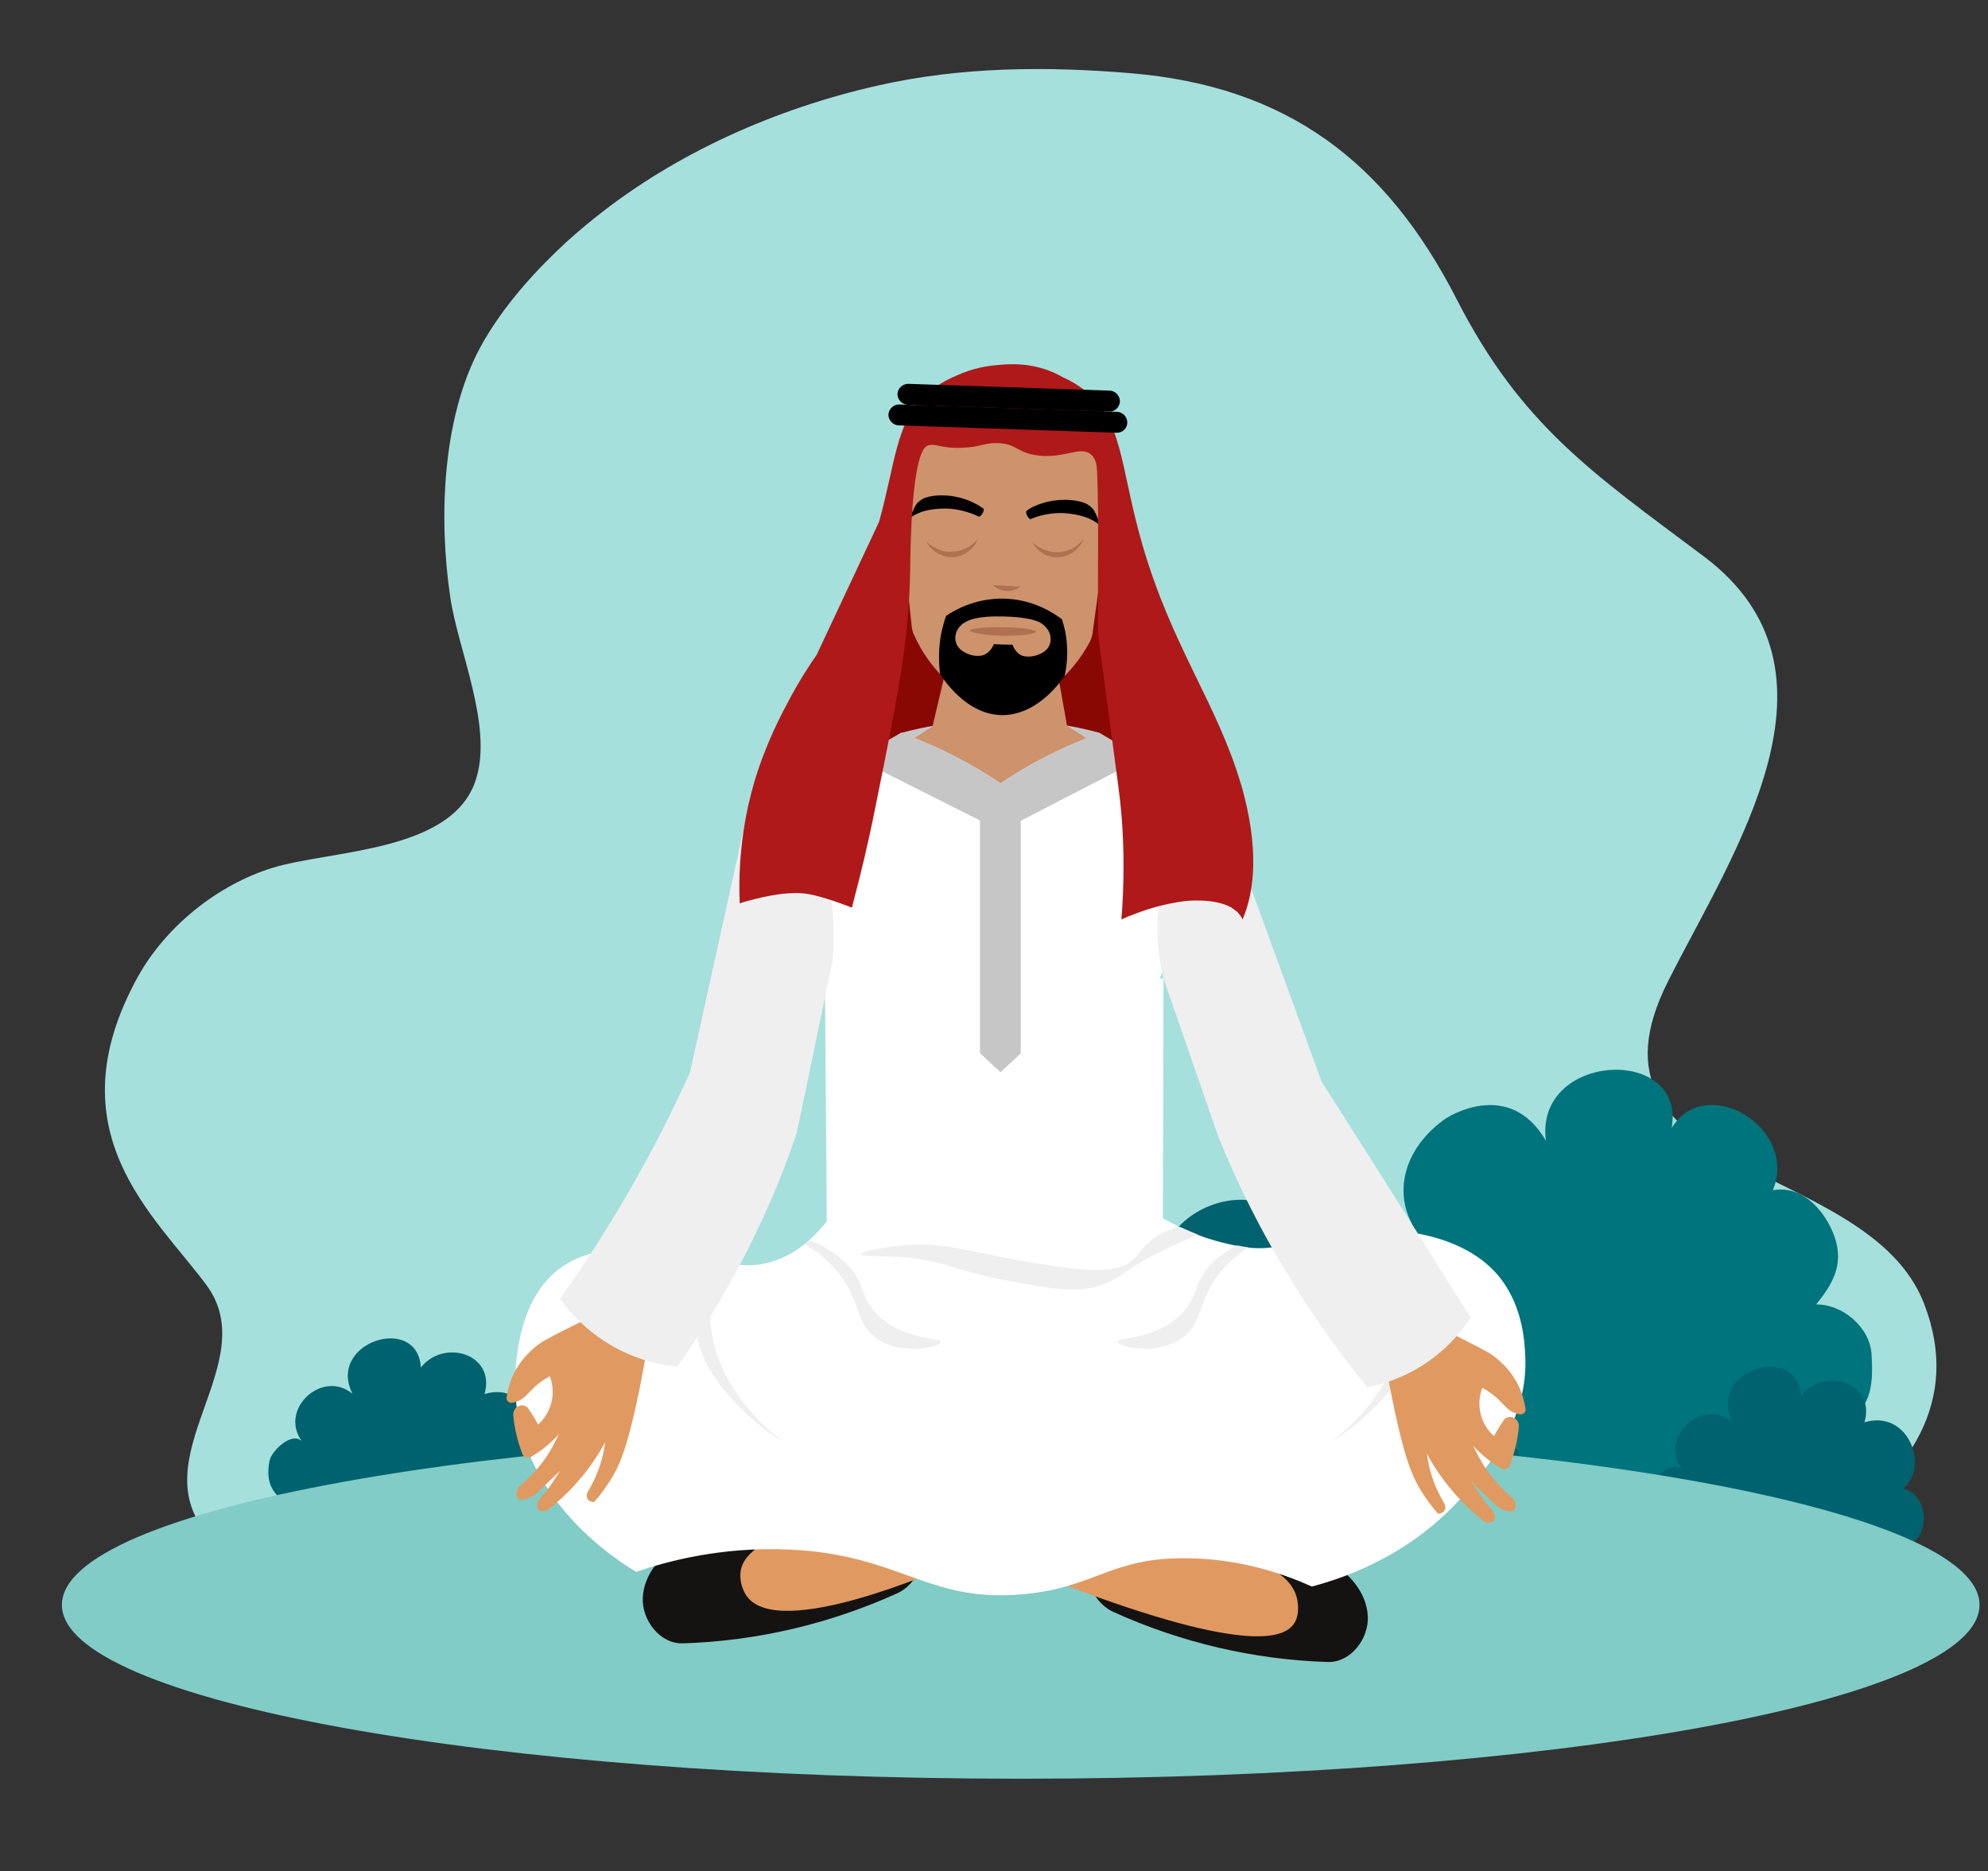 <?xml version="1.0" encoding="utf-8"?>
<!-- Generator: Adobe Illustrator 26.0.1, SVG Export Plug-In . SVG Version: 6.00 Build 0)  -->
<svg version="1.1" id="Layer_1" xmlns="http://www.w3.org/2000/svg" xmlns:xlink="http://www.w3.org/1999/xlink" x="0px" y="0px"
	 viewBox="0 0 703.3 662" style="enable-background:new 0 0 703.3 662;" xml:space="preserve">
<rect x="0" y="0" width="703.3" height="662" fill="#333333" stroke="none"/>
<style type="text/css">
	.st0{fill:#A5E0DC;}
	.st1{fill:#00747D;}
	.st2{fill:#00626F;}
	.st3{fill:#81CCC6;}
	.st4{fill:#141312;}
	.st5{fill:#E09A61;}
	.st6{fill:#FFFFFF;}
	.st7{fill:#EFEFEF;}
	.st8{fill:#890804;}
	.st9{fill:#C6C6C6;}
	.st10{fill:#CC936D;}
	.st11{fill:#AF7151;}
	.st12{fill:#C48C66;}
	.st13{fill:#AF1919;}
</style>
<g>
	<g>
		<path class="st0" d="M196.7,89.1c-10.5,10.1-20.3,21.8-26.8,33.8c-13.6,25.1-14.7,61-10.6,88.4c2.8,19,15.1,45.3,9.1,64.4
			c-8.2,26-51.2,24.9-72.2,31.4c-19.3,6-37.6,20.7-47.5,38.6c-30.2,54.9,6.1,84.3,24.3,108.9c20.7,27.9-24.4,61.7,1.5,89.5
			c27,29.1,59.6,41.2,113.6,41.2c107.1,0,131.1,8.4,279.5-2.1c28.1-2,65.6-8.4,93.6-11.4c42.3-4.5,146.6-41.3,119.4-110.8
			c-20.1-51.4-125.9-43.5-90.5-113.8c23.2-46,66.8-109.8,12.6-150.4c-39.4-29.5-64.6-46.4-87.4-91C490.3,57,455.2,30.5,400,25.9
			c-29.9-2.5-60.2-2.3-89.6,4.4c-35.8,8.1-71.2,23.7-100,46.8C205.9,80.7,201.2,84.7,196.7,89.1z"/>
		<g>
			<path class="st1" d="M546.9,403.6c-4.1-31.3,49.6-34,44.5-4.5c11.8-19.7,44.9-0.4,35.8,22c9.7-1.8,17.4,6.1,21,14.4
				c4.5,10.3,1.2,17.6-5.7,26c9.3-0.1,19,8,19.6,17.6c0.9,13.8-1.3,18-8.7,25.3c10.2,1,13.4,13.5,13.1,22.7
				c-0.4,14.2-7.5,17.3-19.8,19.6c-14.6,2.7-26.6,2.9-41.4,1.1c-12.3-1.5-25.6-5.9-38.4-5.8c-20.9,0.2-41.7-2.4-62.4-5.3
				c-13.9-2-33.5-0.8-42.6-13.3c-7.4-10.2-10-23.1-5.1-34.7c2.7-6.3,16.3-23.8,24.3-12.6c-11.3-9.2-11.4-18.2-7.9-28.7
				c3.5-10.6,15.8-19.9,26.3-14.4c-7.1-13.7-0.8-28.3,11.7-37.1C511.2,395.8,533.7,380.8,546.9,403.6z"/>
			<path class="st2" d="M382.4,494.2c-19-21.1,11.1-50.1,31.6-33.3c-17.1-33.9,42.7-53,44.9-17.2c15-19.2,49.4-9,41.8,17.5
				c29-8.7,43,29.5,25.4,43.6c15.1,3.6,17.8,26.4,6.8,35.2c-9.9,7.9-34.4,6-47.3,6c-17,0-34.3-1-50.9-2.4
				c-18.8-1.6-48.4,4.2-64.1-9.6c-6.9-6.1-14.7-11.7-11.2-29.1C360.9,498.1,375.9,483.3,382.4,494.2z"/>
			<path class="st2" d="M595.9,521c-10.2-11.4,6-27,17-17.9c-9.2-18.2,23-28.5,24.2-9.3c8.1-10.3,26.6-4.8,22.5,9.4
				c15.6-4.7,23.1,15.9,13.7,23.4c8.1,2,9.6,14.2,3.7,18.9c-5.3,4.2-18.5,3.2-25.5,3.2c-9.2,0-18.5-0.6-27.4-1.3
				c-10.1-0.8-26,2.3-34.5-5.2c-3.7-3.3-7.9-6.3-6-15.6C584.3,523.1,592.4,515.2,595.9,521z"/>
			<path class="st2" d="M107.7,511c-10.2-11.4,6-27,17-17.9c-9.2-18.2,23-28.5,24.2-9.3c8.1-10.3,26.6-4.8,22.5,9.4
				c15.6-4.7,23.1,15.9,13.7,23.4c8.1,1.9,9.6,14.2,3.7,18.9c-5.3,4.2-18.5,3.2-25.5,3.2c-9.2,0-18.5-0.6-27.4-1.3
				c-10.1-0.8-26,2.3-34.5-5.2c-3.7-3.3-7.9-6.3-6-15.6C96.2,513.1,104.3,505.2,107.7,511z"/>
		</g>
		<path class="st3" d="M700.3,567.8c0,34-151.9,61.5-339.2,61.5c-187.3,0-339.2-27.6-339.2-61.5c0-34,151.9-61.5,339.2-61.5
			C548.4,506.2,700.3,533.8,700.3,567.8z"/>
	</g>
</g>
<g>
	<g>
		<path class="st4" d="M388.4,543.8c-7,7.8-4.1,22.1,5.5,26.5c23.8,10.8,49.7,16.9,75.8,17.7c8.1,0.3,14.6-8.2,14.2-16.2
			c-0.4-8.1-6.3-15.1-13.3-19c-7.1-3.9-15.2-5.3-23.2-6.5c-8-1.2-16.2-2.2-23.5-5.5C412.1,535.6,396.3,535.1,388.4,543.8
			L388.4,543.8z"/>
		<path class="st5" d="M370,558.2c69.6,27.2,84.2,21.7,87.8,16.2c2.4-3.6,1.1-8.8,0.9-9.4c-3.1-11.5-22.4-16.1-45.5-21.7
			c-8.5-2-8.9-2.8-16.4-3.7c-5.6-0.6-11.3-1.2-16.5-3.3c-4.8-2-10.2,2.3-11.5,7.3C367.6,548.6,369.1,553.8,370,558.2z"/>
		<path class="st4" d="M322.9,537.2c7,7.8,4.1,22.1-5.5,26.5c-23.8,10.8-49.7,16.9-75.8,17.7c-8.1,0.3-14.6-8.2-14.2-16.2
			c0.4-8.1,6.3-15.1,13.3-19c7.1-3.9,15.2-5.3,23.2-6.5c8-1.2,16.2-2.2,23.5-5.5C299.1,529.1,315,528.5,322.9,537.2L322.9,537.2z"/>
		<path class="st5" d="M341.3,551.6c-11.2,5-65.3,28.3-76.9,13.4c-1.7-2.2-3-6-2.3-9.6c2.1-10.1,20.5-14.8,35.9-18.7
			c8-2,8.1-2.8,16.4-3.7c5.6-0.6,11.3-1.2,16.5-3.3c4.8-2,10.2,2.3,11.5,7.3C343.7,542,342.1,547.2,341.3,551.6z"/>
	</g>
	<path class="st6" d="M520,526.4c-19.1,23.3-43.8,31.7-55.9,34.9c-9.8-4.4-25.1-9.8-44-10c-27.2-0.4-32.3,10.3-57.9,12.7
		c-34.3,3.2-43.5-14.1-83.3-15.8c-23.4-1-42.4,4-53.8,7.9c-4.2-2.4-40.5-24.2-42.7-62.4c-0.3-4.9-1.3-33.1,16.3-45.4
		c11.4-8,26.5-6.6,34.9-5.8c19.4,1.8,26.4,7.6,39.1,4c4.7-1.4,8.7-3.7,11.9-6.3c0.5-0.4,1-0.8,1.4-1.2c2.7-2.3,4.8-4.8,6.5-6.9
		c-0.2-29.4-0.5-58.7-0.7-88.1c39.9,0.7,79.8,1.5,119.8,2.2c-0.1,28.3-0.1,56.5-0.2,84.8c2.1,1.2,4.1,2.2,6.1,3.2
		c2.2,1,4.3,1.9,6.3,2.7c4.7,1.8,8.8,2.8,12,3.5c0.6,0.1,1.2,0.3,1.9,0.4c1.2,0.2,2.5,0.5,3.9,0.6c1,0.1,2.1,0.2,3.3,0.2
		c7,0.1,13-1.7,20.8-3.8c19-5.2,48.3-3.7,63.1,12.1c10,10.7,10.6,25.1,10.8,29.9C540.6,501.4,527.8,516.9,520,526.4z"/>
	<g>
		<path class="st7" d="M252.2,453.9c-2,2.4-4.4,6-5.4,10.8c-4.6,22.7,29,45.2,29.4,44.8c0.3-0.3-22-15.1-24.7-40.2
			C250.8,463.4,251.4,458.1,252.2,453.9z"/>
		<path class="st7" d="M495.8,453.9c2,2.4,4.4,6,5.4,10.8c4.6,22.7-29,45.2-29.4,44.8c-0.3-0.3,22-15.1,24.7-40.2
			C497.3,463.4,496.7,458.1,495.8,453.9z"/>
		<path class="st7" d="M333,474.8c-0.2,1.6-14.1,5.2-23.2-1.5c-7.8-5.8-4.9-14-14.7-24.7c-4-4.4-8.1-7-10.4-8.5
			c0.5-0.4,1-0.8,1.4-1.2c3.4,1,8.8,3.6,13.3,8.1c6.6,6.7,4.7,11.2,10.4,17.4C319,474.4,333.2,473.1,333,474.8z"/>
		<path class="st7" d="M441.6,441.3c-2.3,1.6-5.5,3.9-8.5,7.2c-9.8,10.8-6.9,18.9-14.7,24.7c-9.1,6.8-23,3.2-23.2,1.5
			c-0.2-1.7,14-0.4,23.2-10.4c5.7-6.2,3.8-10.7,10.4-17.4c2.8-2.8,6-4.9,8.8-6.3C438.8,440.9,440.1,441.1,441.6,441.3z"/>
		<path class="st7" d="M423.7,436.8c-3.7,1.7-9.8,4.2-17.1,8.1c-9.9,5.3-9.3,6.5-14.3,8.7c-9.8,4.3-18.8,2.8-36.3-0.6
			c-19.8-3.7-22.2-7.4-38.3-8.3c-6.2-0.3-13.1-0.2-13.1-1c-0.1-0.9,7.7-2.3,12.8-2.9c17.9-2.2,26.5,3.1,56.8,7.3
			c11.2,1.6,22.5,2.6,27.8-3.5c1.3-1.5,2.1-3.2,4.8-5.5c3.8-3.1,7.8-4.5,10.7-5C419.7,435.1,421.8,436,423.7,436.8z"/>
	</g>
	<g>
		<path class="st5" d="M220.9,451.3c-2.2,4-4.4,8.1-6.7,12.1c-5.9,2.8-10.9,5.3-14.6,7.2c-6.7,3.4-8.3,4.3-10.3,6
			c-1.8,1.5-5.8,5-8.3,11.1c-1,2.5-1.5,4.8-1.8,6.7c-0.2,1.1,0.9,2.1,2,1.9c0.8-0.2,1.8-0.4,2.7-0.9c2.1-1.1,2.9-2.5,5-4.5
			c1.2-1.1,3-2.6,5.6-4c0.5,1.3,1.8,5.2,0.4,9.9c-1.1,3.9-3.5,6.2-4.5,7.2c-0.7-1.3-1.5-2.6-2.4-4c-0.5-0.8-1-1.5-1.5-2.2
			c-0.1-0.1-1.5-1-2.9-0.4c-1.3,0.5-2.2,1.9-2,3.4c0.3,3.6,1.1,7.7,2.7,12.2c0.2,0.5,0.3,0.9,0.5,1.4c0.5,1.2,1.9,1.7,3.1,1
			c1.3-0.8,2.8-1.7,4.3-2.9c2.3-1.8,4.1-3.5,5.5-5.1c-1.2,2.6-2.8,5.8-5.1,9c-3.2,4.4-6.6,7.6-9.3,9.9c-0.8,1.7-0.7,3.3,0.1,4
			c0.8,0.7,2.1,0.2,3.2-0.1c1.9-0.6,3.2-1.7,4-2.6c2.5-2.4,5-4.8,7.5-7.2c-3.2,5.2-4.9,7.3-5.8,8.2c0,0-0.5,0.7-1.3,1.6
			c-0.7,0.8-1.1,1.8-0.9,2.8c0.1,0.5,0.3,0.9,0.6,1.2c0.9,0.7,2.4,0.5,3.1,0c3.2-2.5,6.8-5.7,10.5-9.9c4.5-5.1,7.6-10,9.8-14.1
			c-0.3,2.3-0.8,4.9-1.7,7.8c-1.3,4.1-3,7.4-4.5,9.9c-0.5,0.9-0.4,2.1,0.3,2.8c0.8,0.8,1.9,0.7,2,0.7c1.8-2,4.3-5.2,6.7-9.3
			c2.6-4.6,4.5-9.4,7.5-22.1c1.4-6.1,3-13.9,4.5-23.1c4.2-3.6,8.3-7.1,12.5-10.7C234.5,461.3,227.7,456.3,220.9,451.3z"/>
		<path class="st5" d="M498,455.4c2.2,4,4.4,8.1,6.7,12.1c5.9,2.8,10.9,5.3,14.6,7.2c6.7,3.4,8.3,4.3,10.3,6c1.8,1.5,5.8,5,8.3,11.1
			c1,2.5,1.5,4.8,1.8,6.7c0.2,1.1-0.9,2.1-2,1.9c-0.8-0.2-1.8-0.4-2.7-0.9c-2.1-1.1-2.9-2.5-5-4.5c-1.2-1.1-3-2.6-5.6-4
			c-0.5,1.3-1.8,5.2-0.4,9.9c1.1,3.9,3.5,6.2,4.5,7.2c0.7-1.3,1.5-2.6,2.4-4c0.5-0.8,1-1.5,1.5-2.2c0.1-0.1,1.5-1,2.9-0.4
			c1.3,0.5,2.2,1.9,2,3.4c-0.3,3.6-1.1,7.7-2.7,12.2c-0.2,0.5-0.3,0.9-0.5,1.4c-0.5,1.2-1.9,1.7-3.1,1c-1.3-0.8-2.8-1.7-4.3-2.9
			c-2.3-1.8-4.1-3.5-5.5-5.1c1.2,2.6,2.8,5.8,5.1,9c3.2,4.4,6.6,7.6,9.3,9.9c0.8,1.7,0.7,3.3-0.1,4c-0.8,0.7-2.1,0.2-3.2-0.1
			c-1.9-0.6-3.2-1.7-4-2.6c-2.5-2.4-5-4.8-7.5-7.2c3.2,5.2,4.9,7.3,5.8,8.2c0,0,0.5,0.7,1.3,1.6c0.7,0.8,1.1,1.8,0.9,2.8
			c-0.1,0.5-0.3,0.9-0.6,1.2c-0.9,0.7-2.4,0.5-3.1,0c-3.2-2.5-6.8-5.7-10.5-9.9c-4.5-5.1-7.6-10-9.8-14.1c0.3,2.3,0.8,4.9,1.7,7.8
			c1.3,4.1,3,7.4,4.5,9.9c0.5,0.9,0.4,2.1-0.3,2.8c-0.8,0.8-1.9,0.7-2,0.7c-1.8-2-4.3-5.2-6.7-9.3c-2.6-4.6-4.5-9.4-7.5-22.1
			c-1.4-6.1-3-13.9-4.5-23.1c-4.2-3.6-8.3-7.1-12.5-10.7C484.4,465.4,491.2,460.4,498,455.4z"/>
		<polygon class="st8" points="287,299.2 315.9,188.4 322.7,154.4 390.3,156.7 394.5,194.9 420,303.7 		"/>
		<path class="st9" d="M318.8,259.3c11.3,10.1,22.6,20.1,33.9,30.2c12.1-10.1,24.2-20.1,36.4-30.2c-9.1-2.5-21.9-4.9-37.1-4.6
			C338.6,254.9,327.3,257,318.8,259.3z"/>
		<path class="st6" d="M434.3,285.4c-14.7-6.9-29.5-13.9-44.2-20.8c-12,6.4-24.1,12.9-36.1,19.3c-4.6-4.7-16.1-15.2-32.7-16.9
			c-8.2-0.8-15.3,0.8-17.9,1.3c-6.9,1.5-12.1,4.1-22.2,9.2c-4.6,2.3-10.1,5.2-16.3,8.8c9.2,21.2,18.5,42.3,27.7,63.5
			c37.2,4,74.3,8,111.5,12C414.2,336.3,424.3,310.8,434.3,285.4z"/>
		<path class="st7" d="M294.6,339.8c-4.3,20.4-8.5,40.9-12.8,61.3c-5.1,15-12.2,32.1-22.1,50.2c-6.6,12.1-13.4,22.8-20.1,32.2
			c-4.9-0.5-12.4-1.8-20.6-6c-11.1-5.7-17.7-13.6-20.9-18c6-8.4,12-17.4,17.9-27.1c11.4-18.5,20.6-36.4,28.1-53
			c6.9-31.1,13.7-62.2,20.6-93.3c5.9-2.9,11.9-5.7,17.8-8.6c3.3,6.9,6.9,16,9.3,27C295.1,318.7,295.2,330.9,294.6,339.8z"/>
		<path class="st7" d="M411.6,346.1c6.4,18.6,12.9,37.2,19.3,55.8c6.1,15.1,14.3,32.3,25.5,50.4c9.1,14.9,18.5,27.7,27.3,38.5
			c4.7-0.9,12.4-3,20.4-8.3c8.5-5.6,13.5-12.3,16.2-16.3c-7-11.1-13.9-22.2-20.9-33.3c-10.5-16.7-21.1-33.4-31.8-50.1
			c-12.7-34.8-25.4-69.6-38.1-104.4c-4.5,4.7-10.8,12.4-15.1,23.3C406.8,321.4,409.9,339,411.6,346.1z"/>
		<path class="st10" d="M397.1,269.2c-14.2,4.7-28.4,9.4-42.6,14.2c-14.6-4.6-29.3-9.2-43.9-13.9c6.4-4.2,12.9-8.3,19.3-12.5
			c2.2-9.4,4.4-18.7,6.7-28.1c12,0,23.9,0,35.9,0c1.7,9.3,3.3,18.6,5,27.9C383.9,260.9,390.5,265.1,397.1,269.2z"/>
		<path class="st10" d="M390.9,191c-0.2,1.9-0.9,7.7-2.5,19.3c-0.8,5.6-1.4,10.4-1.9,13.8c-0.1,1-0.5,2-0.9,2.9
			c-3,5.6-8.9,14.2-18.9,19.6c-6.7,3.6-11.4,3.6-12.5,3.6c-6.1-0.1-10.5-2.7-13.6-4.8c-9.8-6.8-14.8-15.3-17.3-20.9
			c-0.4-0.8-0.6-1.7-0.7-2.5c-0.3-2.6-0.7-6.2-1.1-10.3c-0.6-5.8-1.7-16.7-2-21.9c-0.4-9.7-1.5-28.8,11.1-40.4
			c10-9.2,22.8-9.4,25.5-9.3c2.7,0,15.8,0.5,25.6,10.2C393.7,162.3,391.8,181.2,390.9,191z"/>
		<g>
			<path class="st11" d="M366.5,223.5c0,0.8-6.3,1.6-12.1,1.4c-5.4-0.1-11.3-1.1-11.3-1.8c0-0.8,6.4-1.3,11.4-1.2
				C359.9,221.9,366.5,222.7,366.5,223.5z"/>
		</g>
		<path class="st11" d="M361.1,207.5c-0.5,0.4-2.1,1.6-4.4,1.6c-3.1,0.1-5.2-1.8-5.5-2.1c1.9,0.1,3.8,0.2,5.7,0.3
			C358.3,207.4,359.7,207.5,361.1,207.5z"/>
		<path class="st6" d="M315.9,261.1l-17.1,9.8c10.7,13.3,21.4,26.5,32.1,39.8c15.2,0.1,30.4,0.2,45.6,0.4
			c9.2-14.3,18.4-28.6,27.6-42.9c-4.4-2.2-8.9-4.4-13.3-6.6c-6.1,2.3-12.8,5.2-19.8,8.9c-6.3,3.3-12,6.6-17.1,9.9
			c-4.7-3.1-9.9-6.3-15.8-9.4C330.2,266.7,322.7,263.5,315.9,261.1z"/>
		<g>
			<g>
				<g>
					<path class="st11" d="M345.9,190.8c-0.4,0.5-4.3,4.8-10.3,4.4c-4.5-0.3-7.3-3.1-8-3.8c1.9,3.8,5.9,6,9.9,5.7
						C341.2,196.7,344.5,194.3,345.9,190.8z"/>
				</g>
			</g>
			<g>
				<g>
					<path class="st11" d="M365.2,191.8c0.5,0.5,4.7,4.4,10.6,3.4c4.5-0.7,7-3.8,7.6-4.6c-1.5,3.9-5.3,6.5-9.4,6.6
						C370.4,197.2,367,195.1,365.2,191.8z"/>
				</g>
			</g>
			<path d="M344.5,177.9c-1-0.5-3.7-1.8-7.8-2.4c-5.7-0.8-9.3,0.5-10.1,0.9c-1,0.6-1.8,1.3-1.8,1.3c-0.6,0.6-1,1.2-1.4,2.1
				c-0.5,1-1.1,2.2-1.8,3.7c0.2-0.1,0.4-0.3,0.6-0.5c0,0,1.2-0.8,2.6-1.4c4.9-2.2,11.5-1.6,11.5-1.6c4.3,0.4,7.7,1.7,10.1,2.8
				c0.3-0.1,1-0.6,1.4-1.6c0.2-0.5,0.2-0.9,0.2-1.2C347.3,179.5,346.1,178.7,344.5,177.9z"/>
		</g>
		<g>
			<path d="M366.9,178.7c1-0.4,3.8-1.5,7.9-1.8c5.8-0.4,9.3,1.1,10,1.6c1,0.6,1.7,1.4,1.7,1.4c0.6,0.7,0.9,1.3,1.3,2.2
				c0.4,1,1,2.3,1.5,3.9c-0.2-0.2-0.4-0.3-0.6-0.5c0,0-1.1-0.9-2.5-1.6c-4.8-2.5-11.4-2.4-11.4-2.4c-4.3,0.1-7.8,1.1-10.3,2.2
				c-0.3-0.2-1-0.7-1.3-1.7c-0.2-0.5-0.2-0.9-0.1-1.2C364.1,180,365.3,179.3,366.9,178.7z"/>
		</g>
		
			<rect x="353.5" y="211.6" transform="matrix(0.999 3.379519e-02 -3.379519e-02 0.999 7.45 -11.867)" class="st12" width="2.5" height="5.6"/>
		<path class="st9" d="M404.1,268.2c-14.3,7.4-28.7,14.8-43,22.2v82.3l-7.2,6.7l0-102.3c6.5-4.4,14.3-8.9,23.3-13
			c4.1-1.8,8.1-3.4,11.8-4.8C394.1,262.3,399.1,265.2,404.1,268.2z"/>
		<path class="st9" d="M303,268.3l43.7,22v82.3l7.2,6.7l0-102.3c-6.5-4.4-14.3-8.9-23.3-13c-4.1-1.8-8.1-3.4-11.8-4.8
			C313.5,262.3,308.3,265.3,303,268.3z"/>
		<path d="M355.1,211.8c-10.5-0.2-17.9,4.4-20.4,6.1c-0.6,1.7-1.1,3.5-1.6,5.6c-1.2,5.9-1,11.2-0.5,15.1
			c6.5,9.5,14.1,14.3,21.8,14.4c7.6,0.1,15.4-4.4,22.2-13.7c0.8-3.5,1.4-8.6,0.5-14.4c-0.3-2.2-0.9-4.1-1.4-5.8
			C373.4,217.4,366,212,355.1,211.8z M351.6,227.9c-0.3,0.7-1.3,2.9-3.5,3.8c0,0-3.3,1.4-7.5-1.3c0,0,0,0,0,0
			c-3.4-2.2-3.5-6.7-0.4-9.4c1.3-1.1,2.6-1.5,3.3-1.8c3.1-1,7.4-1.2,11.5-1.1c4.1,0.1,8.4,0.5,11.4,1.5c0.7,0.2,2,0.7,3.2,1.9
			c3,2.8,2.8,7.3-0.7,9.4c0,0,0,0,0,0c-4.4,2.4-7.5,1-7.5,1c-2-0.9-2.9-3-3.2-3.8C356,228.1,353.8,228,351.6,227.9z"/>
		<g>
			<path class="st13" d="M271.3,274.9c-0.1,0.6-0.2,1.2-0.3,1.7l0.1-1.2L271.3,274.9z"/>
		</g>
		<g>
			<path class="st13" d="M439.6,325.3c-0.3-0.7-0.9-1.6-1.8-2.6c0,0-0.3-0.3-0.9-0.7c-0.4-0.3-1-0.8-1.6-1.1
				c-6.2-3.3-16.1-2.1-16.1-2.1c-3.4,0.4-8.1,1.3-13.7,3.1c-2.7,0.9-5.7,2-8.8,3.4c0.1-1.3,0.2-2.5,0.3-3.7
				c0.9-14.5,0.4-26.4-0.4-34.9c-0.5-5.4-0.9-8.1-3.9-30.6c-2.7-20.3-4.1-30.4-4.1-30.8c-0.5-12.8,0.3-42.6-0.5-58.7
				c-0.1-1.6-0.2-4.1-2-5.7c-3.9-3.6-10.2,2-20.4,0c-6.2-1.2-6.1-3.7-12.2-4.1c-5-0.3-6.3,1.3-12.8,1.6c-7.8,0.4-9.7-1.7-12.4-0.8
				c-5.8,1.8-6.2,35.4-6.3,43.7c-0.4,25.5-4.4,45.1-12.3,84.2c-2.6,13.1-5.3,24.1-7.4,32c-0.3,1.3-0.6,2.5-0.9,3.6
				c-0.6-0.2-7.9-3.1-13.5-4.4c-0.5-0.1-1-0.2-1.5-0.3c-3.6-0.7-6.4-0.4-8.2-0.3c-6.8,0.5-16.1,3.3-16.5,3.5
				c-0.8-19,2.5-33.8,5.2-43.1c4.1-13.7,9.8-24.3,12.7-29.7c3.4-6.3,6.7-11.4,9.3-15.1l22.1-47.1c6.5-23.5,5.9-37.8,19.8-47.6
				c2.3-1.6,4.7-2.9,7.1-3.9c6.3-3,12.1-3.7,14.5-3.9c4-0.4,12.8-1.3,22,3.4c0.6,0.3,1.2,0.6,1.8,1c0,0,0,0,0.1,0
				c2,0.9,4.1,2.1,6.1,3.5c15.2,10.7,13.5,27.2,21.8,55.8c10.6,36.3,26.3,55.8,34.8,84.5c0,0.1,0,0.2,0.1,0.2
				C445.6,300.4,443.8,315.3,439.6,325.3z"/>
			<path d="M392.4,145.6l-71.3-2.4c-2-0.1-3.6-1.8-3.6-3.8l0,0c0.1-2,1.8-3.6,3.8-3.6l71.3,2.4c2,0.1,3.6,1.8,3.6,3.8l0,0
				C396.1,144.1,394.4,145.7,392.4,145.6z"/>
			<path d="M395,153.1l-77.1-2.6c-2-0.1-3.6-1.8-3.6-3.8l0,0c0.1-2,1.8-3.6,3.8-3.6l77.1,2.6c2,0.1,3.6,1.8,3.6,3.8l0,0
				C398.8,151.6,397,153.2,395,153.1z"/>
		</g>
	</g>
</g>
</svg>

